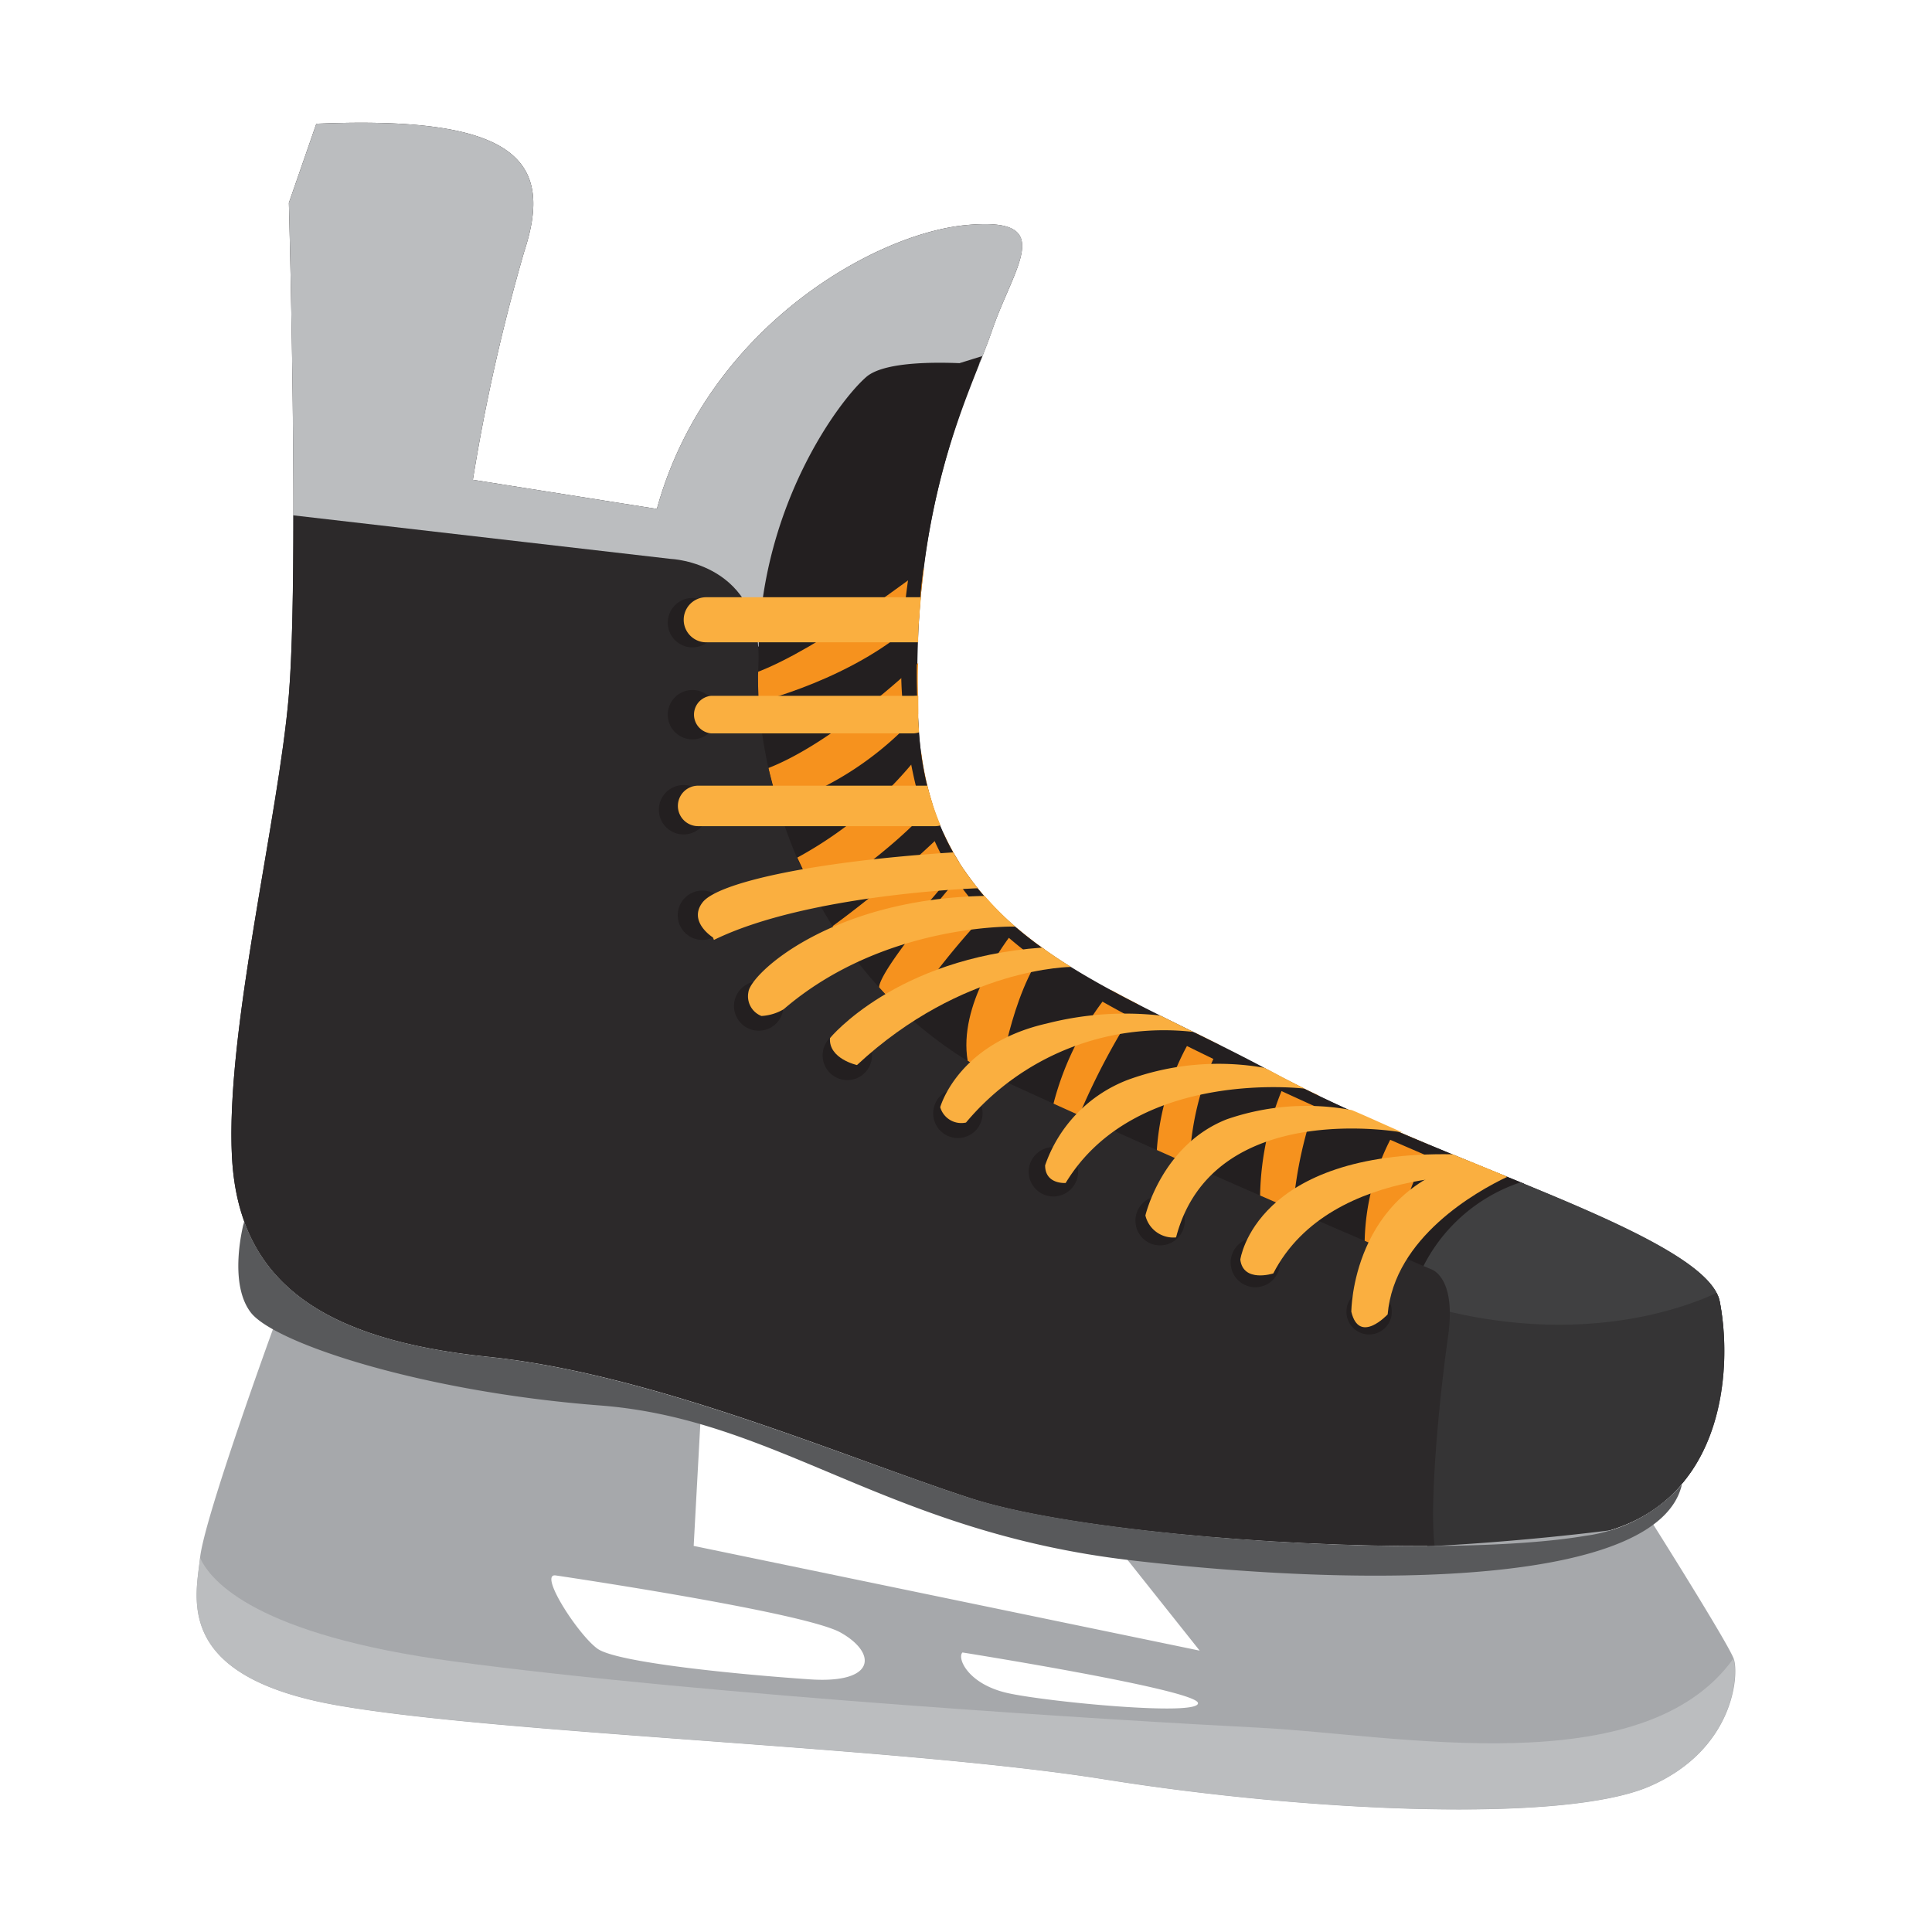 <svg class="S" xmlns="http://www.w3.org/2000/svg" viewBox="0 0 126 126"><path d="M20.63,8.07l-1.79,5.16s.67,24,0,32.08-4.15,22-3.71,30.17,5.95,11.89,16.72,13S55,95,63.25,97.69s31,4,40.16,2.47,9.54-11,8.75-15.26-18.28-9.08-29.28-15-22.43-8.86-23-23,3.36-21.09,4.82-25.35S69,14.12,63,14.68,46.09,21.41,42.84,33.19l-12-1.9A124.06,124.06,0,0,1,34.2,16.37C36.11,10.53,33.75,7.51,20.63,8.07Z" style="fill:#231f20"/><path d="M56.49,24.59c1.24-1.09,5.12-1,7.38-.83.32-.82.61-1.56.84-2.23C66.17,17.26,69,14.12,63,14.68S46.09,21.41,42.84,33.19l-12-1.9A124.06,124.06,0,0,1,34.2,16.37c1.91-5.84-.45-8.86-13.57-8.3l-1.79,5.16s.32,11.6.29,21.39l3.71,2.31,26.64,5.24C49.73,32.89,54.69,26.16,56.49,24.59Z" style="fill:#bbbdbf"/><path d="M60.26,37.07h0s-6.83,5.28-11,6.81v1.95s6.58-1.55,10.68-5.5C60,39.18,60.13,38.1,60.26,37.07Z" style="fill:#f6921e"/><path d="M50.11,50.09l.64,2.47a21.06,21.06,0,0,0,9.13-6c0-1.15-.05-2.26,0-3.32C58.25,44.74,53.85,48.63,50.11,50.09Z" style="fill:#f6921e"/><path d="M60.08,49.06A25.92,25.92,0,0,1,52,55.93L53.3,58.7s5-3.23,7.52-6.26A19.74,19.74,0,0,1,60.08,49.06Z" style="fill:#f6921e"/><path d="M61.53,54.31a70.35,70.35,0,0,1-7.42,6.23l1.68,2a17.67,17.67,0,0,0,6.76-6.33A15.11,15.11,0,0,1,61.53,54.31Z" style="fill:#f6921e"/><path d="M64.78,59.07a18.23,18.23,0,0,1-1.88-2.31c-1.34,1.57-5.53,6.53-5.57,7.64L59,66.27A50.48,50.48,0,0,1,64.78,59.07Z" style="fill:#f6921e"/><path d="M68.15,61.93c-.65-.45-1.26-.93-1.85-1.43-.9,1.12-3.81,5.06-3.19,8.69l2.06,1.24S65.92,64.85,68.15,61.93Z" style="fill:#f6921e"/><path d="M74.24,65.5c-.6-.3-1.18-.61-1.75-.92A19,19,0,0,0,68.7,72l1.61.9A45.42,45.42,0,0,1,74.24,65.5Z" style="fill:#f6921e"/><path d="M79.56,68.16c-.54-.28-1.09-.55-1.64-.82a16.59,16.59,0,0,0-2.49,7.93l2.15.68A18.34,18.34,0,0,1,79.56,68.16Z" style="fill:#f6921e"/><path d="M83.9,70.41A19,19,0,0,0,82.18,78l2.14.94A26.88,26.88,0,0,1,86,71.44C85.26,71.1,84.57,70.76,83.9,70.41Z" style="fill:#f6921e"/><path d="M91,73.72a15.18,15.18,0,0,0-2,7.23l1.72.74a33.75,33.75,0,0,1,2.53-7Z" style="fill:#f6921e"/><path d="M99.41,77.2C94,75,87.78,72.52,82.88,69.87c-11-5.94-22.43-8.86-23-23a51.54,51.54,0,0,1,4.19-23.65h0l-1.48.46s-4.54,13.47-3.72,22.14S62,59.41,70.62,64.58,98.15,77.52,98.15,77.52Z" style="fill:#231f20"/><path d="M112.16,84.9c-.44-2.39-6.12-5-13-7.79a11,11,0,0,0-6.66,6.18s1.5.3.75,4.64a72,72,0,0,0-.18,12.9,68.12,68.12,0,0,0,10.31-.67C112.61,98.59,113,89.16,112.16,84.9Z" style="fill:#404041"/><path d="M112.16,84.9a1.94,1.94,0,0,0-.21-.58c-1.76.83-8.19,3.39-17.4,1.23-.37-.09-.72-.15-1.07-.2a12,12,0,0,1-.2,2.58,72,72,0,0,0-.18,12.9,68.12,68.12,0,0,0,10.31-.67C112.61,98.59,113,89.16,112.16,84.9Z" style="fill:#353435"/><path d="M93.32,82.77s-13.8-5.83-27.26-12S49.12,50.13,49.46,43.4s-5.72-6.95-5.72-6.95L19.13,33.61c0,4.67-.07,9-.29,11.7-.68,8.07-4.15,22-3.71,30.17s5.95,11.89,16.72,13S55,95,63.25,97.69c6.06,2,19.77,3.21,30.31,3.13-.36-2.94.35-10,.88-13.67C95,83.22,93.32,82.77,93.32,82.77Z" style="fill:#2c292a"/><path d="M46.77,40.56A1.61,1.61,0,1,1,45.16,39,1.61,1.61,0,0,1,46.77,40.56Z" style="fill:#231f20"/><path d="M46.77,46.59A1.61,1.61,0,1,1,45.16,45,1.61,1.61,0,0,1,46.77,46.59Z" style="fill:#231f20"/><path d="M46.19,52.81a1.61,1.61,0,1,1-1.61-1.61A1.61,1.61,0,0,1,46.19,52.81Z" style="fill:#231f20"/><path d="M47.42,59.69a1.61,1.61,0,1,1-1.6-1.61A1.61,1.61,0,0,1,47.42,59.69Z" style="fill:#231f20"/><path d="M51.09,65.61A1.61,1.61,0,1,1,49.48,64,1.61,1.61,0,0,1,51.09,65.61Z" style="fill:#231f20"/><path d="M56.87,68.82a1.61,1.61,0,1,1-1.6-1.6A1.61,1.61,0,0,1,56.87,68.82Z" style="fill:#231f20"/><path d="M64.08,72.62A1.61,1.61,0,1,1,62.47,71,1.61,1.61,0,0,1,64.08,72.62Z" style="fill:#231f20"/><path d="M70.31,76.42a1.61,1.61,0,1,1-1.61-1.61A1.61,1.61,0,0,1,70.31,76.42Z" style="fill:#231f20"/><path d="M77.27,79.64A1.61,1.61,0,1,1,75.66,78,1.61,1.61,0,0,1,77.27,79.64Z" style="fill:#231f20"/><path d="M83.48,82.33a1.61,1.61,0,1,1-1.61-1.6A1.61,1.61,0,0,1,83.48,82.33Z" style="fill:#231f20"/><path d="M90.77,85.55a1.48,1.48,0,1,1-1.48-1.48A1.48,1.48,0,0,1,90.77,85.55Z" style="fill:#231f20"/><path d="M46.05,41.89H59.88c0-1,.1-2,.18-2.94h-14a1.47,1.47,0,0,0,0,2.94Z" style="fill:#faaf40"/><path d="M59.89,46.88c0-.51,0-1,0-1.5a1.54,1.54,0,0,0-.3,0H46.38a1.23,1.23,0,0,0,0,2.45H59.55a1.23,1.23,0,0,0,.39-.07C59.92,47.44,59.9,47.16,59.89,46.88Z" style="fill:#faaf40"/><path d="M60.48,51.24H45.53a1.32,1.32,0,0,0,0,2.64H61a1.27,1.27,0,0,0,.34-.05A17.85,17.85,0,0,1,60.48,51.24Z" style="fill:#faaf40"/><path d="M63.77,57.93a16.65,16.65,0,0,1-1.6-2.34h0c-9.3.6-15.38,2-16.35,3.26s.68,2.29.68,2.29l.06.16c6.13-3,17.2-3.37,17.2-3.37Z" style="fill:#faaf40"/><path d="M66.22,60.43h0a20,20,0,0,1-2-2h0c-10,.19-15.26,5.05-15.41,6.27a1.38,1.38,0,0,0,.85,1.56,3.21,3.21,0,0,0,1.45-.44C57.65,60.19,66.22,60.43,66.22,60.43Z" style="fill:#faaf40"/><path d="M69.85,63.06c-.65-.4-1.28-.83-1.89-1.26h0c-9.56.68-13.83,5.9-13.83,5.9-.1,1.35,1.76,1.76,1.76,1.76,6.9-6.42,14-6.4,14-6.4Z" style="fill:#faaf40"/><path d="M77.83,67.3l-2.16-1.07a20.64,20.64,0,0,0-7.4.52c-5.83,1.32-6.95,5.46-6.95,5.46a1.43,1.43,0,0,0,1.68,1A16.84,16.84,0,0,1,77.83,67.3Z" style="fill:#faaf40"/><path d="M82.46,69.64a17.24,17.24,0,0,0-8.92.79A9.17,9.17,0,0,0,68.16,76c0,1.26,1.34,1.15,1.34,1.15C74.06,69.62,85.1,71,85.1,71h0c-.76-.38-1.5-.76-2.22-1.15Z" style="fill:#faaf40"/><path d="M80,73c-4.23,1.67-5.3,6.27-5.3,6.27a1.87,1.87,0,0,0,2,1.43c2.39-9.15,14.79-6.84,14.79-6.84h0c-1.12-.48-2.23-1-3.32-1.46A15.94,15.94,0,0,0,80,73Z" style="fill:#faaf40"/><path d="M98.15,76.68l-3.41-1.4c-12.9-.23-13.85,6.87-13.85,6.87.19,1.53,2.15.9,2.15.9C86.82,75.7,98.13,76.68,98.15,76.68Z" style="fill:#faaf40"/><path d="M113.07,108.18c-.36-1-5.25-8.76-5.25-8.76s-19.66,3.09-35.52.76l5.94,7.47-33-6.83L45.72,92a44.83,44.83,0,0,0-8.29-1.4c-11.42-1-19-5.7-19.63-3.91,0,0-4.48,12.3-4.75,14.89s-1.79,7.77,9,9.65,36.61,2.68,50,4.82,30,2.86,35.54.45S113.43,109.16,113.07,108.18Zm-60.3,1.34c-4.38-.3-12.53-1.07-13.81-2s-3.9-5-2.69-4.77c0,0,16.16,2.38,18.55,3.72S57.15,109.83,52.77,109.52Zm13,.91c-2.63-.57-3.37-2.29-3-2.66,0,0,15.29,2.43,15.36,3.3S68.4,111,65.77,110.43Z" style="fill:#a6a8ab"/><path d="M98.3,76.75l-2.43-1c-7.74,1.9-7.74,9.8-7.74,9.8.52,2.17,2.37.17,2.37.17C90.93,80.7,96.31,77.69,98.3,76.75Z" style="fill:#faaf40"/><path d="M82.18,112.68c-8.86-.45-35.86-2.09-52.61-4.33-12.81-1.72-15.82-5.2-16.52-6.75-.28,2.6-1.75,7.75,9,9.62s36.61,2.68,50,4.82,30,2.86,35.54.45,5.81-7.33,5.45-8.31C107.14,116.39,91,113.13,82.18,112.68Z" style="fill:#bbbdbf"/><path d="M103.41,100.16c-9.2,1.57-31.85.22-40.16-2.47s-20.63-8.08-31.4-9.2c-8.75-.91-14-3.52-15.93-8.85h0s0,.1-.06.27c-.22.94-.79,4,.49,5.68,1.52,2,11.17,5.18,22.78,6.07s18.66,8.22,34.56,10.09,34.51,1.63,36-4.94h0A10.17,10.17,0,0,1,103.41,100.16Z" style="fill:#58595b"/></svg>
